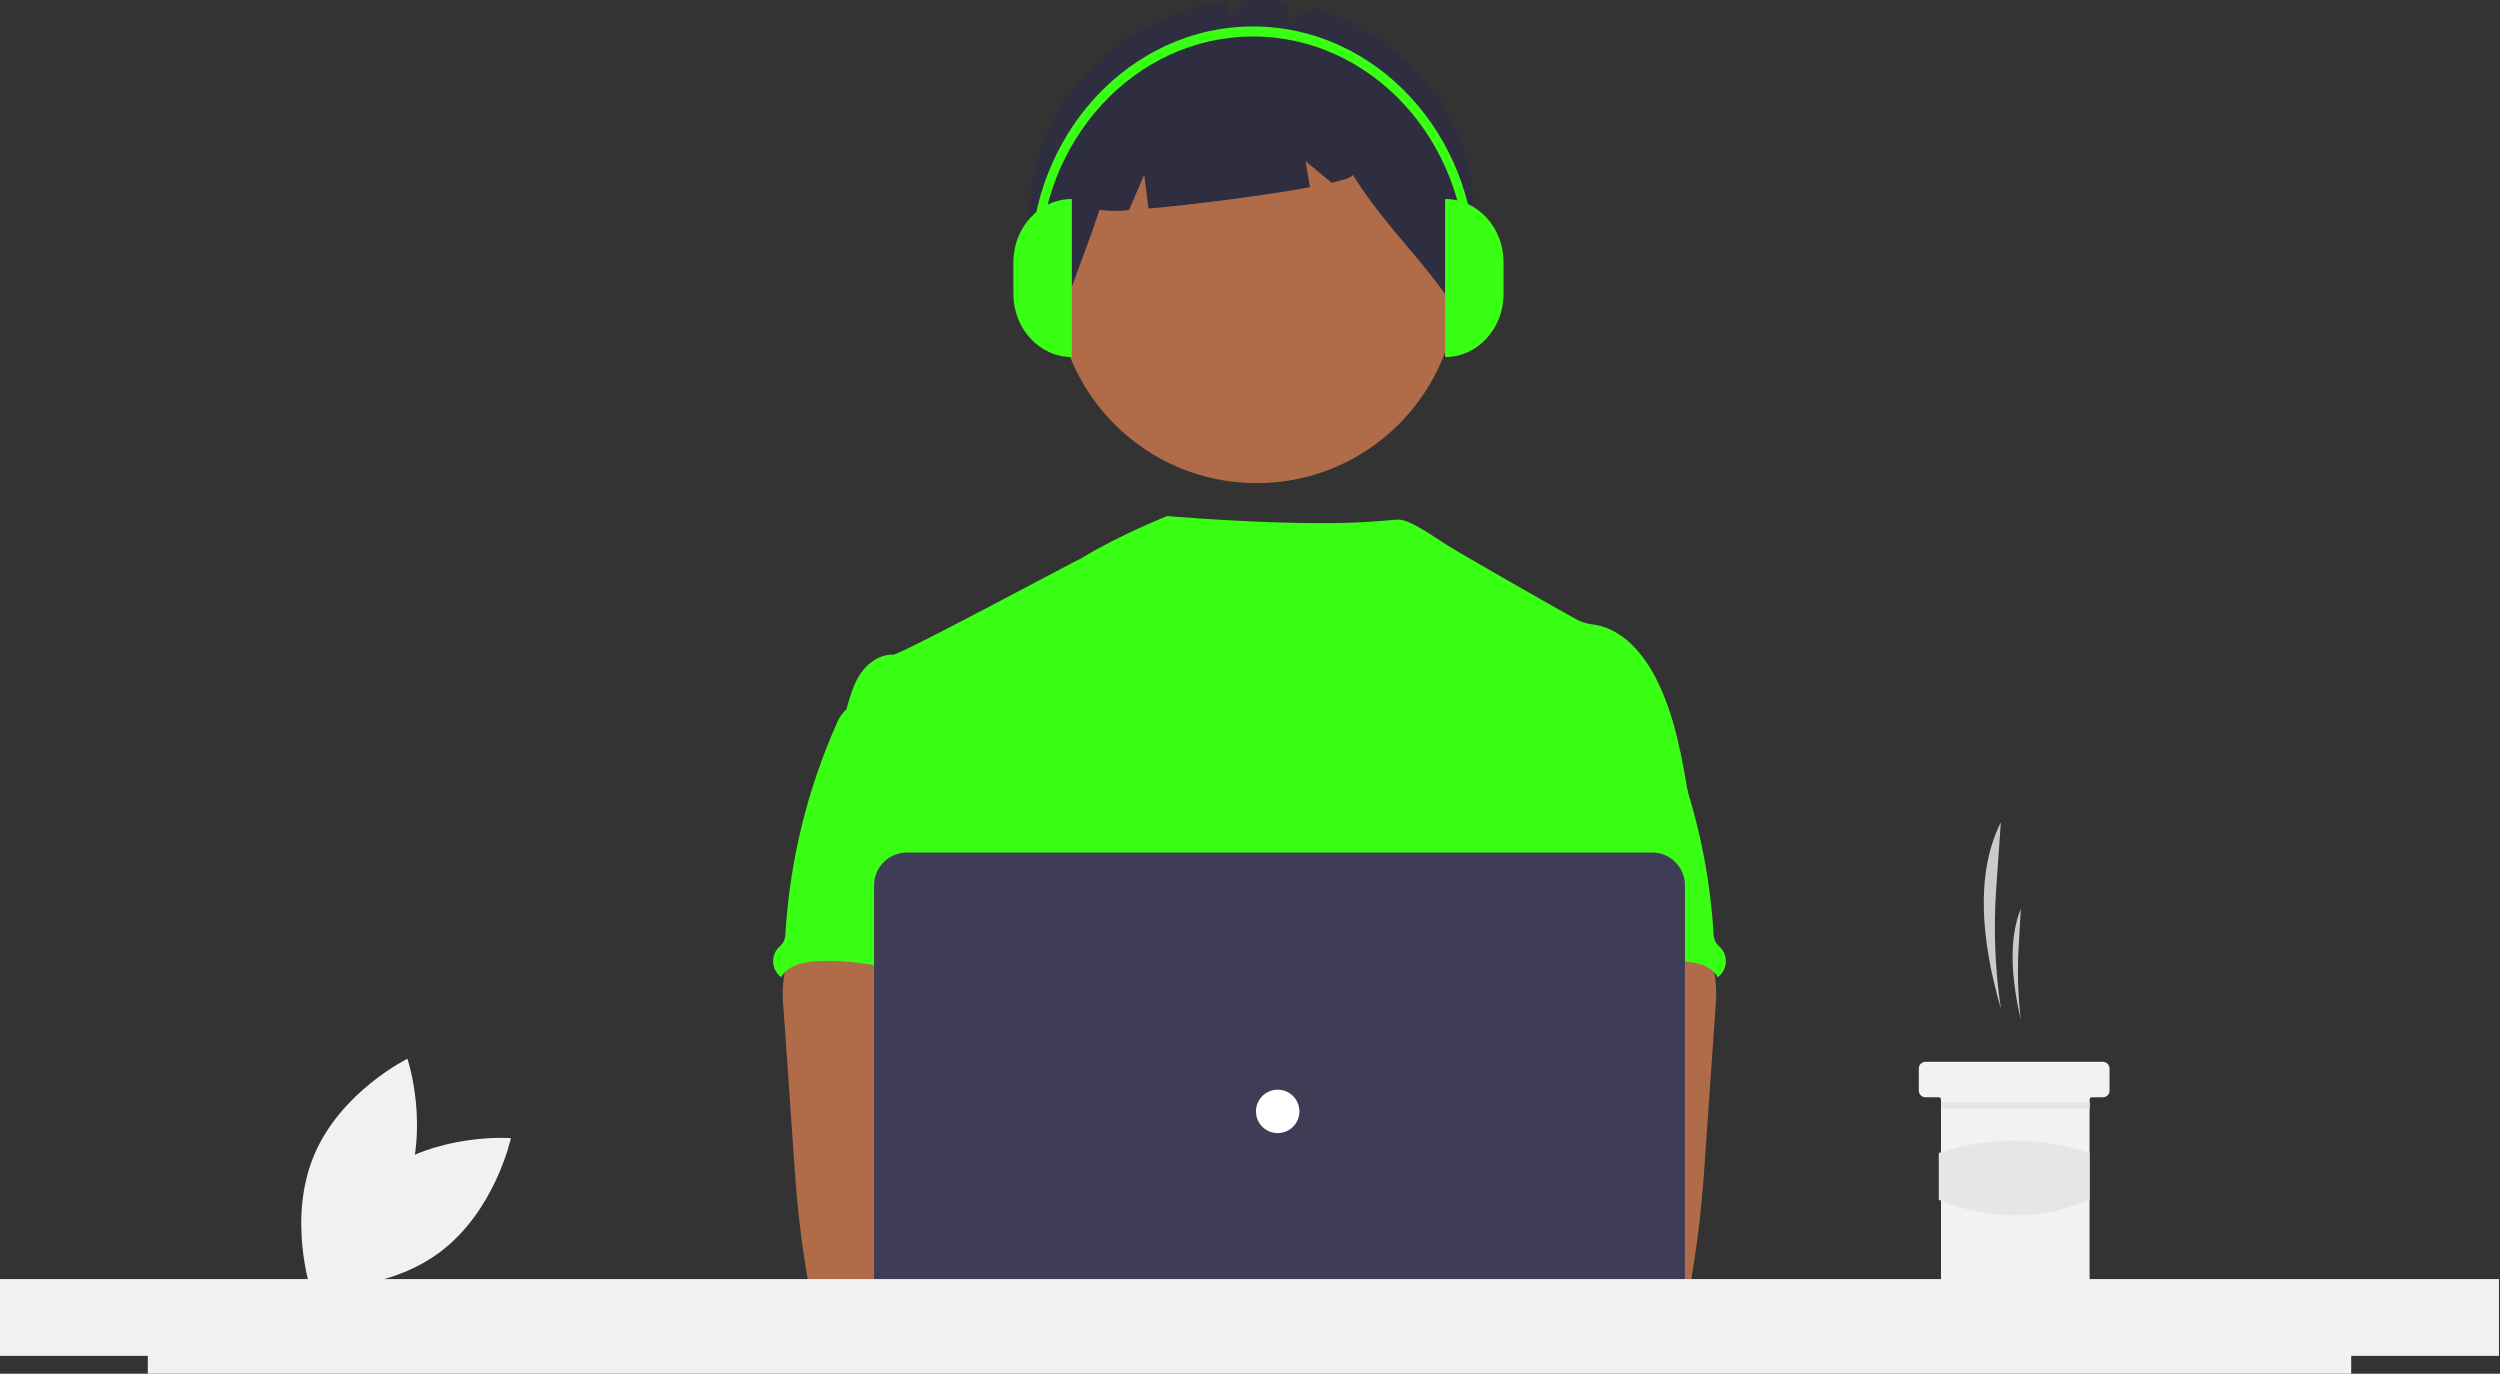 <svg width="879" height="483" viewBox="0 0 879 483" fill="none" xmlns="http://www.w3.org/2000/svg">
<rect x="0" y="0" width="879" height="483" fill="#333333" stroke="none"/>
<g id="coding" clip-path="url(#clip0_0_1)">
<path id="Vector" d="M134.032 412.703C114.521 427.248 108.991 452.838 108.991 452.838C108.991 452.838 135.095 454.847 154.606 440.303C174.117 425.759 179.646 400.168 179.646 400.168C179.646 400.168 153.542 398.159 134.032 412.703Z" fill="#F1F1F1"/>
<path id="Vector_2" d="M142.159 419.532C132.782 441.988 109.297 453.56 109.297 453.56C109.297 453.56 101.016 428.724 110.393 406.267C119.77 383.811 143.255 372.239 143.255 372.239C143.255 372.239 151.536 397.076 142.159 419.532Z" fill="#F1F1F1"/>
<path id="steam2" d="M703.502 354.614C701.429 340.65 700.882 326.501 701.869 312.419L703.502 289.112C694.502 307.02 696.536 330.59 703.502 354.614V354.614Z" fill="#CACACA"/>
<path id="steam1" d="M710.521 358.513C709.523 350.18 709.26 341.776 709.735 333.397L710.521 319.523C706.19 330.183 707.169 344.213 710.521 358.513Z" fill="#CACACA"/>
<path id="Vector_3" d="M741.716 375.67V383.468C741.713 384.088 741.465 384.681 741.027 385.119C740.589 385.557 739.996 385.804 739.376 385.808H735.477C735.375 385.807 735.273 385.827 735.179 385.866C735.084 385.905 734.998 385.963 734.925 386.035C734.853 386.108 734.795 386.194 734.756 386.289C734.717 386.383 734.697 386.485 734.698 386.587V450.53C734.694 451.15 734.447 451.743 734.009 452.181C733.571 452.619 732.978 452.866 732.358 452.87H684.791C684.171 452.869 683.576 452.623 683.137 452.184C682.699 451.745 682.452 451.151 682.452 450.53V386.587C682.451 386.381 682.369 386.183 682.223 386.037C682.076 385.891 681.878 385.808 681.672 385.808H676.993C676.373 385.807 675.778 385.56 675.34 385.122C674.901 384.683 674.654 384.088 674.654 383.468V375.67C674.653 375.363 674.714 375.059 674.831 374.775C674.948 374.491 675.121 374.232 675.338 374.015C675.555 373.798 675.813 373.626 676.097 373.508C676.381 373.391 676.686 373.33 676.993 373.331H739.376C739.996 373.333 740.59 373.58 741.029 374.018C741.467 374.456 741.714 375.05 741.716 375.67V375.67Z" fill="#F2F2F2"/>
<path id="Vector_4" d="M734.768 387.445H682.522V389.784H734.768V387.445Z" fill="#E6E6E6"/>
<path id="Vector_5" d="M734.698 421.869C717.215 429.104 699.542 429.183 681.672 421.869V405.388C698.875 399.61 717.495 399.61 734.698 405.388V421.869Z" fill="#E6E6E6"/>
<path id="Vector_6" d="M593.835 280.93C591.405 266.311 588.898 251.411 582.104 238.241C577.639 229.615 570.55 221.395 560.994 219.689C559.112 219.521 557.262 219.093 555.498 218.417C552.698 217.068 515.073 195.589 509.092 191.848C503.958 188.637 495.852 182.69 491.765 182.69C487.654 182.6 471.888 186.269 410.352 181.459C410.352 181.459 393.447 188.122 380.366 196.202C380.168 196.071 316.497 230.262 314.105 230.172C309.575 229.982 305.364 232.882 302.767 236.535C300.171 240.187 298.953 244.709 297.678 249.08C311.585 280.05 324.309 311.06 338.217 342.03C338.868 343.196 339.214 344.509 339.223 345.844C338.943 347.231 338.351 348.535 337.492 349.659C330.672 360.615 330.889 374.395 331.634 387.272C332.38 400.149 333.302 413.75 327.547 425.292C325.982 428.461 323.946 431.361 322.457 434.53C318.971 441.707 317.711 464.661 319.747 472.372L574.868 479.68C569.383 464.602 593.835 280.93 593.835 280.93Z" fill="#39FF14"/>
<path id="Path 1421" d="M275.625 343.403C275.116 347.085 275.065 350.817 275.473 354.512L279.129 407.024C279.473 411.974 279.811 416.911 280.275 421.848C281.152 431.429 282.463 440.934 284.09 450.426C284.126 451.773 284.696 453.051 285.674 453.979C286.652 454.907 287.958 455.409 289.306 455.375C305.402 458.781 322.032 458.645 338.459 457.717C363.526 456.318 427.657 453.671 431.575 448.581C435.493 443.491 433.21 435.259 428.101 431.143C422.992 427.028 338.362 416.994 338.362 416.994C339.189 410.441 341.684 404.27 344.05 398.048C348.301 387.013 352.271 375.616 352.347 363.795C352.423 351.974 347.97 339.545 338.286 332.773C330.321 327.213 320.065 326.182 310.358 326.411C303.296 326.614 291.093 324.922 284.643 327.683C279.538 329.931 276.579 338.405 275.625 343.403Z" fill="#B06C49"/>
<path id="Path 1430" d="M296.942 250.023C295.703 251.321 294.742 252.858 294.118 254.541C283.833 277.72 277.758 302.546 276.177 327.856C276.205 329.09 275.921 330.312 275.35 331.406C274.788 332.135 274.162 332.812 273.48 333.429C272.885 334.134 272.435 334.95 272.155 335.829C271.876 336.708 271.772 337.633 271.85 338.552C271.928 339.472 272.186 340.366 272.61 341.186C273.034 342.005 273.615 342.733 274.32 343.328C274.435 343.425 274.554 343.519 274.676 343.609C276.775 339.658 281.801 338.367 286.268 338.023C307.657 336.331 328.55 346.282 350.002 345.531C348.489 340.301 346.312 335.275 345.077 329.983C339.619 306.481 353.234 280.894 344.887 258.257C343.219 253.727 340.433 249.274 336.044 247.289C334.226 246.556 332.324 246.052 330.382 245.79C324.961 244.811 314.17 240.624 308.929 242.304C306.995 242.928 306.232 244.747 304.628 245.846C302.192 247.402 298.961 247.974 296.942 250.023Z" fill="#39FF14"/>
<path id="Path 1421_2" d="M593.988 327.683C587.537 324.922 575.334 326.614 568.272 326.411C558.565 326.182 548.31 327.213 540.344 332.773C530.661 339.545 526.207 351.974 526.283 363.795C526.36 375.616 530.33 387.013 534.58 398.048C536.946 404.27 539.441 410.441 540.268 416.994C540.268 416.994 455.638 427.028 450.529 431.143C445.42 435.259 443.137 443.491 447.055 448.581C450.973 453.671 573.228 458.781 589.324 455.375C590.672 455.409 591.978 454.907 592.956 453.979C593.934 453.051 594.504 451.773 594.541 450.426C596.167 440.934 597.478 431.429 598.355 421.848C598.82 416.911 599.158 411.974 599.501 407.024L603.157 354.512C603.565 350.817 603.514 347.086 603.005 343.403C602.051 338.405 599.092 329.931 593.988 327.683Z" fill="#B06C49"/>
<path id="Path 1430_2" d="M574.002 245.846C572.399 244.747 571.636 242.928 569.701 242.304C564.46 240.624 553.669 244.811 548.248 245.79C546.306 246.052 544.404 246.556 542.587 247.289C538.197 249.274 535.411 253.727 533.744 258.257C525.397 280.894 539.012 306.481 533.553 329.983C532.319 335.275 530.142 340.301 528.628 345.531C550.081 346.282 570.974 336.331 592.362 338.023C596.829 338.367 601.855 339.658 603.954 343.609C604.076 343.519 604.195 343.425 604.311 343.328C605.016 342.733 605.597 342.005 606.021 341.186C606.444 340.366 606.703 339.472 606.781 338.552C606.859 337.633 606.755 336.708 606.475 335.829C606.195 334.95 605.745 334.135 605.151 333.429C604.468 332.812 603.842 332.135 603.28 331.406C602.71 330.312 602.425 329.09 602.453 327.856C600.873 302.546 594.798 277.72 584.513 254.541C583.889 252.858 582.928 251.321 581.688 250.023C579.669 247.974 576.438 247.402 574.002 245.846Z" fill="#39FF14"/>
<path id="Vector_7" d="M420.924 457.883C431.457 457.883 439.996 449.344 439.996 438.81C439.996 428.277 431.457 419.738 420.924 419.738C410.39 419.738 401.851 428.277 401.851 438.81C401.851 449.344 410.39 457.883 420.924 457.883Z" fill="#B06C49"/>
<path id="Vector_8" d="M463.156 457.883C473.69 457.883 482.229 449.344 482.229 438.81C482.229 428.277 473.69 419.738 463.156 419.738C452.623 419.738 444.083 428.277 444.083 438.81C444.083 449.344 452.623 457.883 463.156 457.883Z" fill="#B06C49"/>
<path id="Vector_9" d="M580.888 481.788H318.857C315.797 481.785 312.865 480.568 310.701 478.405C308.538 476.242 307.321 473.309 307.317 470.25V311.283C307.321 308.224 308.538 305.291 310.701 303.128C312.865 300.965 315.797 299.748 318.857 299.744H580.888C583.947 299.748 586.88 300.965 589.043 303.128C591.206 305.291 592.423 308.224 592.427 311.283V470.25C592.423 473.309 591.206 476.242 589.043 478.405C586.88 480.568 583.947 481.785 580.888 481.788Z" fill="#3F3D56"/>
<path id="Ellipse 263" d="M449.237 398.401C453.453 398.401 456.871 394.983 456.871 390.766C456.871 386.55 453.453 383.132 449.237 383.132C445.02 383.132 441.602 386.55 441.602 390.766C441.602 394.983 445.02 398.401 449.237 398.401Z" fill="white"/>
<path id="Vector_10" d="M878.63 449.724H0V476.724H51.97V483H826.68V476.724H878.63V449.724Z" fill="#F1F1F1"/>
<g id="head">
<path id="Ellipse 276" d="M441.853 169.877C480.88 169.877 512.518 138.238 512.518 99.211C512.518 60.183 480.88 28.545 441.853 28.545C402.825 28.545 371.187 60.183 371.187 99.211C371.187 138.238 402.825 169.877 441.853 169.877Z" fill="#B06C49"/>
<path id="Path 1461" d="M507.855 38.246C497.29 21.09 480.752 8.448 461.425 2.754L452.75 9.085V0.865C448.108 0.154 443.41 -0.119 438.718 0.047L431.233 6.82V0.61C420.151 1.987 409.475 5.645 399.878 11.354C390.28 17.063 381.969 24.698 375.47 33.779C359.216 57.211 356.472 89.811 372.459 113.431C376.847 99.944 382.174 87.289 386.563 73.803C390.013 74.273 393.508 74.29 396.962 73.853L402.301 61.395L403.793 73.326C420.343 71.885 444.889 68.719 460.578 65.818L459.052 56.665L468.18 64.271C472.986 63.165 475.84 62.161 475.605 61.394C487.273 80.205 501.553 92.219 513.22 111.03C517.652 84.506 522.752 62.451 507.855 38.246Z" fill="#2F2E41"/>
<path id="Vector_11" d="M376.871 125.549C365.516 125.549 356.311 115.597 356.311 103.32V92.205C356.311 79.928 365.516 69.976 376.871 69.976V125.549H376.871Z" fill="#39FF14"/>
<path id="Vector_12" d="M508.094 69.976C519.449 69.976 528.654 79.928 528.654 92.205V103.32C528.654 115.597 519.449 125.549 508.094 125.549V69.976Z" fill="#39FF14"/>
<path id="Vector_13" d="M518.868 93.952H515.606C515.606 49.222 481.949 12.831 440.58 12.831C399.21 12.831 365.554 49.222 365.554 93.952H362.292C362.292 47.277 397.412 9.304 440.58 9.304C483.748 9.304 518.868 47.277 518.868 93.952Z" fill="#39FF14"/>
</g>
</g>
<defs>
<clipPath id="clip0_0_1">
<rect width="878.63" height="483" fill="white"/>
</clipPath>
</defs>
</svg>
